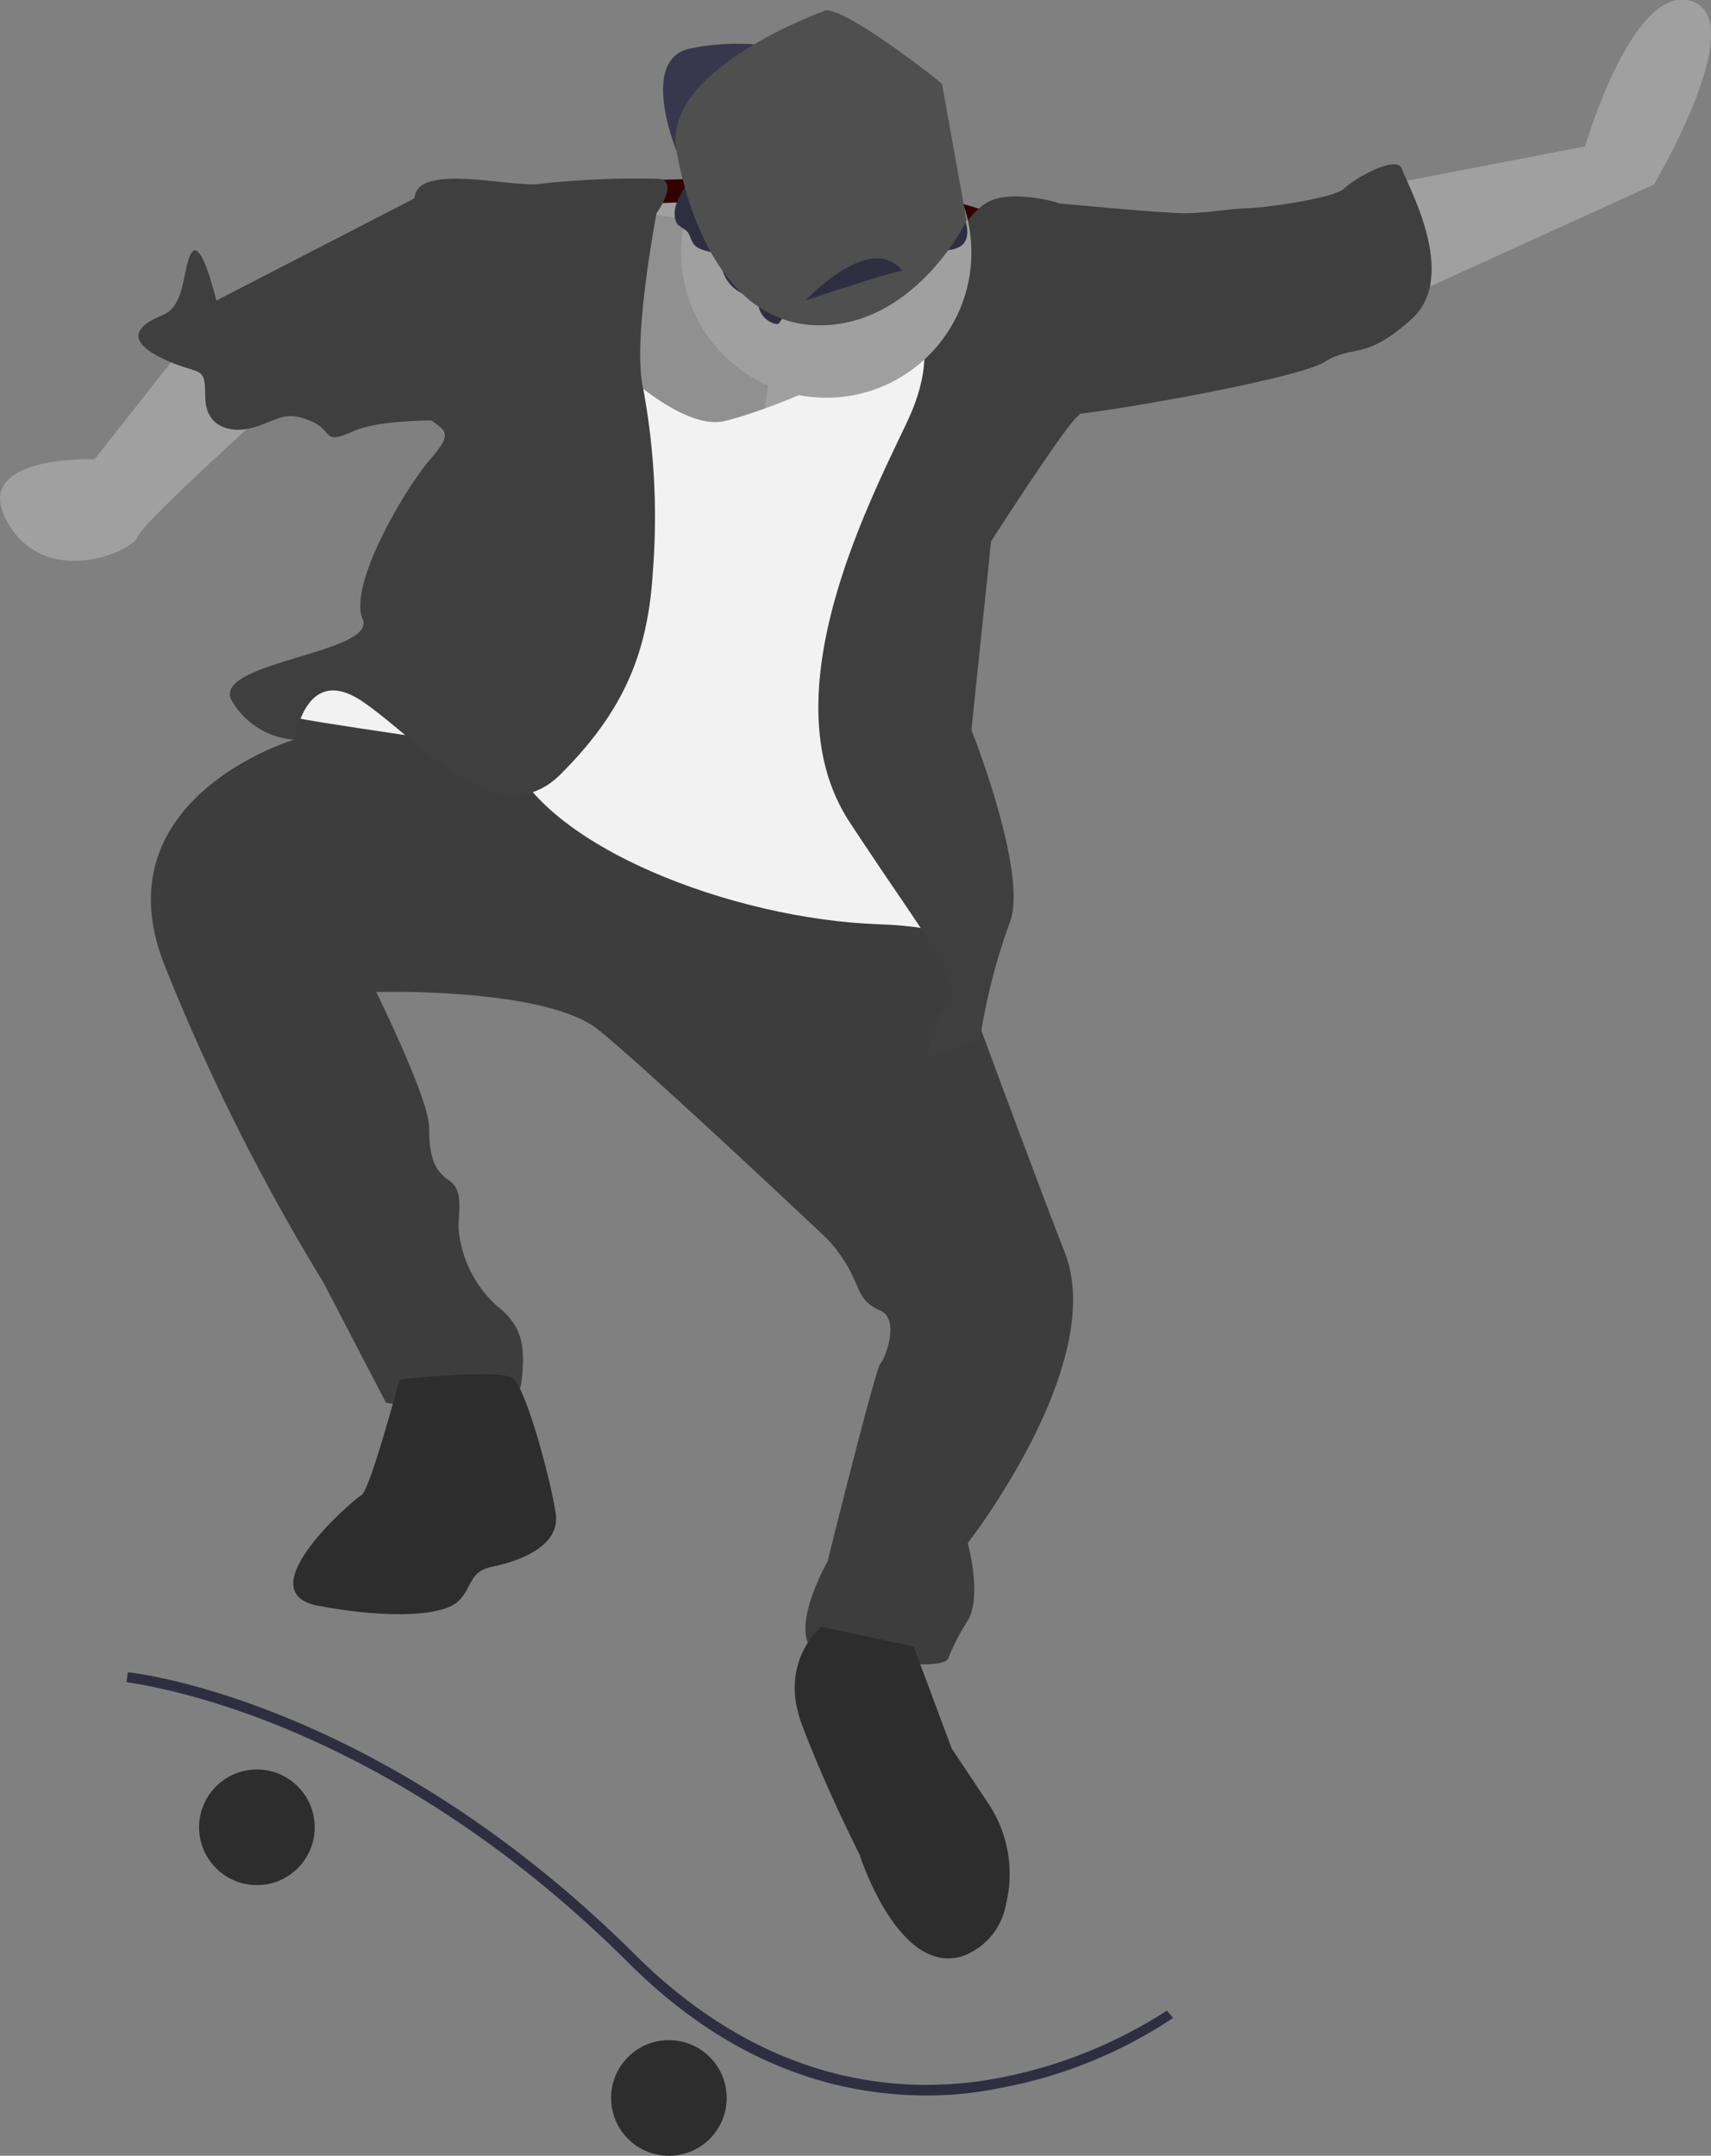 <svg xmlns="http://www.w3.org/2000/svg" viewBox="0 0 139.13 175.23"><rect x="0" y="0" width="139.13" height="175.23" fill="#808080" stroke="none"/><defs><style>.cls-1{fill:#a0a0a0;}.cls-2{fill:#300;}.cls-3{fill:#3f3d56;}.cls-4{fill:#010102;}.cls-4,.cls-7{isolation:isolate;opacity:0.1;}.cls-5{fill:#3d3d3d;}.cls-6{fill:#2d2d2d;}.cls-8{fill:#f2f2f2;}.cls-9{fill:#3f3f3f;}.cls-10{fill:#2f2e41;}.cls-11{fill:#4f4f4f;}</style></defs><g id="Layer_2" data-name="Layer 2"><g id="Layer_1-2" data-name="Layer 1"><path class="cls-1" d="M112.79,15l16.1-3.1s3.9-13.4,8.7-11.8-3.1,14.9-3.1,14.9L112,25.23Z"/><path class="cls-1" d="M14.79,28.33l-7.1,9s-10.2-.4-7.1,5.1,10.2,2.4,10.6,1.2S23,32.23,23,32.23Z"/><path class="cls-2" d="M43.79,17.93l5.9-3.1s25.2-2,34.6,4.3-39.7,7.1-39.7,7.1Z"/><path class="cls-3" d="M55,12.23s-3.1-7.5,1.2-8.3a18.94,18.94,0,0,1,7.5,0L59,7.83Z"/><path class="cls-4" d="M55,12.23s-3.1-7.5,1.2-8.3a18.94,18.94,0,0,1,7.5,0L59,7.83Z"/><path class="cls-5" d="M33.29,57.43l-11.4-.8,2,3.5s-15.7,4.7-10.6,18.1a170.53,170.53,0,0,0,13,26l5.1,9.8s10.6,1.6,11-1.6,0-4.7-2-6.3a9.52,9.52,0,0,1-3.1-6.3c0-1.6.4-3.1-.8-3.9s-1.6-2-1.6-4.3-4.3-11-4.3-11,13.8-.4,18.1,3.1,18.5,16.9,18.5,16.9a11.76,11.76,0,0,1,2,2.8c.8,1.6.8,2.4,2.4,3.1s.4,3.9,0,4.3-4.3,16.1-4.3,16.1-4.3,7.5.4,7.9,9,.8,9.4,0a18.19,18.19,0,0,1,1.6-3.1c1.2-2,0-6.3,0-6.3s11.4-14.6,7.9-23.6-11-29.5-11-29.5l-11.4-4.7-20.8-7.5Z"/><path class="cls-6" d="M32.49,112.13s-2.4,9-3.1,9.4-9.4,7.9-3.5,9,10.2.8,11.4-.4.8-2.4,2.8-2.8,5.5-1.6,5.1-4.3-2.4-10.2-3.5-11S32.49,112.13,32.49,112.13Z"/><path class="cls-6" d="M66.79,132.23s-3.5,2.8-1.6,7.9,4.7,10.6,4.7,10.6,3.1,9.8,8.3,8.3a5.48,5.48,0,0,0,3.6-4.2,10.32,10.32,0,0,0-1.4-8.2l-3-4.5-3.1-8.3Z"/><path class="cls-1" d="M56.89,16.53s-4.7-.4-5.5.8-4.3,16.9,0,18.5,17.3,4.3,19.3,2.4,2.8-19.3,2.8-19.3Z"/><path class="cls-7" d="M46.89,16.53s-4.7-.4-5.5.8-4.3,16.9,0,18.5,17.3,4.3,19.3,2.4,2.8-19.3,2.8-19.3Z"/><path class="cls-8" d="M49.89,29.53s5.5,5.5,9,4.7,11.8-4.3,12.6-5.9,10.6-2,10.6-2l-10.6,29.5L79,80.63s4.3-5.1-7.5-5.5-27.5-6.3-30.3-14.2c0,0-17.3-2.4-18.1-2.8s2-2.8,2-2.8l11.4-3.1,8.3-10.6Z"/><path class="cls-9" d="M53.39,17.33s2-2.8,0-2.8a73.13,73.13,0,0,0-9.4.4c-2,.4-9.4-1.6-10.2.8s-.8,16.9.8,18.1,2.4,1.2.4,3.5-6.7,10.2-5.5,13-12.6,3.5-10.6,6.7a6.39,6.39,0,0,0,5.1,3.1s.8-6.3,5.5-3.1,11,11,16.1,5.9,7.1-9.8,7.5-16.5a57.18,57.18,0,0,0-.8-14.9C51.39,27.63,53.39,17.33,53.39,17.33Z"/><path class="cls-9" d="M73.79,24.83s3.1,2.8,0,9.4-11.4,22.4-4.7,32.6,9.4,13,7.9,14.9a7.58,7.58,0,0,0-1.6,4.3l4.3-1.6a49.85,49.85,0,0,1,2.4-9.4c1.6-3.9-3.1-15.7-3.1-15.7L80.59,44s6.3-9.8,7.1-10.2-1.6-17.3-1.6-17.3-3.9-1.2-5.9,0S73.79,24.83,73.79,24.83Z"/><path class="cls-9" d="M36.09,16.13h-2.4l-16.1,8.3s-1.2-5.1-2-3.9-.4,4.3-2.4,5.1-3.1,2,0,3.5,3.5.4,3.5,3.1,2.4,3.1,4.3,2.4,2.4-1.2,4.3-.4.8,2,3.5.8,9.8-.8,9.8-.8Z"/><path class="cls-9" d="M83.29,17.33l2.8-.8s8.3.8,10.2.8,3.9-.4,5.1-.4,7.1-.8,7.9-1.6,4.3-2.8,4.7-1.6,4.7,8.7.8,12.2-4.7,2-7.1,3.5-21.2,4.7-21.6,4.3S83.29,17.33,83.29,17.33Z"/><circle class="cls-1" cx="67.19" cy="20.53" r="11.8"/><path class="cls-10" d="M58.49,20.93a2.35,2.35,0,0,1,.2.8,3,3,0,0,0,3,2.4,1.84,1.84,0,0,0,1.4,2.2h.2a11.12,11.12,0,0,0,1.8-3.4,2.62,2.62,0,0,1,.6-1.3,2.72,2.72,0,0,1,1.7-.6c3.1-.4,6.3-.6,9.5-.7a2.38,2.38,0,0,0,1.2-.3c.9-.6.6-2,0-2.9a8.44,8.44,0,0,0-4.8-3.7,21.27,21.27,0,0,0-4.4-.7,59,59,0,0,0-5.9-.6,9.59,9.59,0,0,0-5.7,1.5c-1.2.8-3.1,3.2-2.2,4.6.2.2.6.4.8.6s.3.8.6,1.1C57.09,20.53,58.09,20.33,58.49,20.93Z"/><path class="cls-11" d="M67.19.83S53.79,5.53,55,12.23s4.7,14.6,12.2,14.2,11.4-8.5,11.4-8.5l-2-11.1C76.59,6.73,69.09.83,67.19.83Z"/><path class="cls-10" d="M65.49,24.43s5.3-5.7,7.9-2.4C73.39,22,73.29,21.83,65.49,24.43Z"/><path class="cls-10" d="M75.39,170.33c-7.1,0-15.8-2.3-24.3-10.8-20.8-20.7-40.6-22.7-40.8-22.8l.1-.8c.2,0,20.3,2.1,41.3,23,10.8,10.7,21.9,11.4,29.4,10a38.45,38.45,0,0,0,13.8-5.5l.5.6a37.79,37.79,0,0,1-14.1,5.7A29.53,29.53,0,0,1,75.39,170.33Z"/><circle class="cls-6" cx="20.89" cy="148.53" r="4.7"/><circle class="cls-6" cx="54.39" cy="170.53" r="4.7"/></g></g></svg>